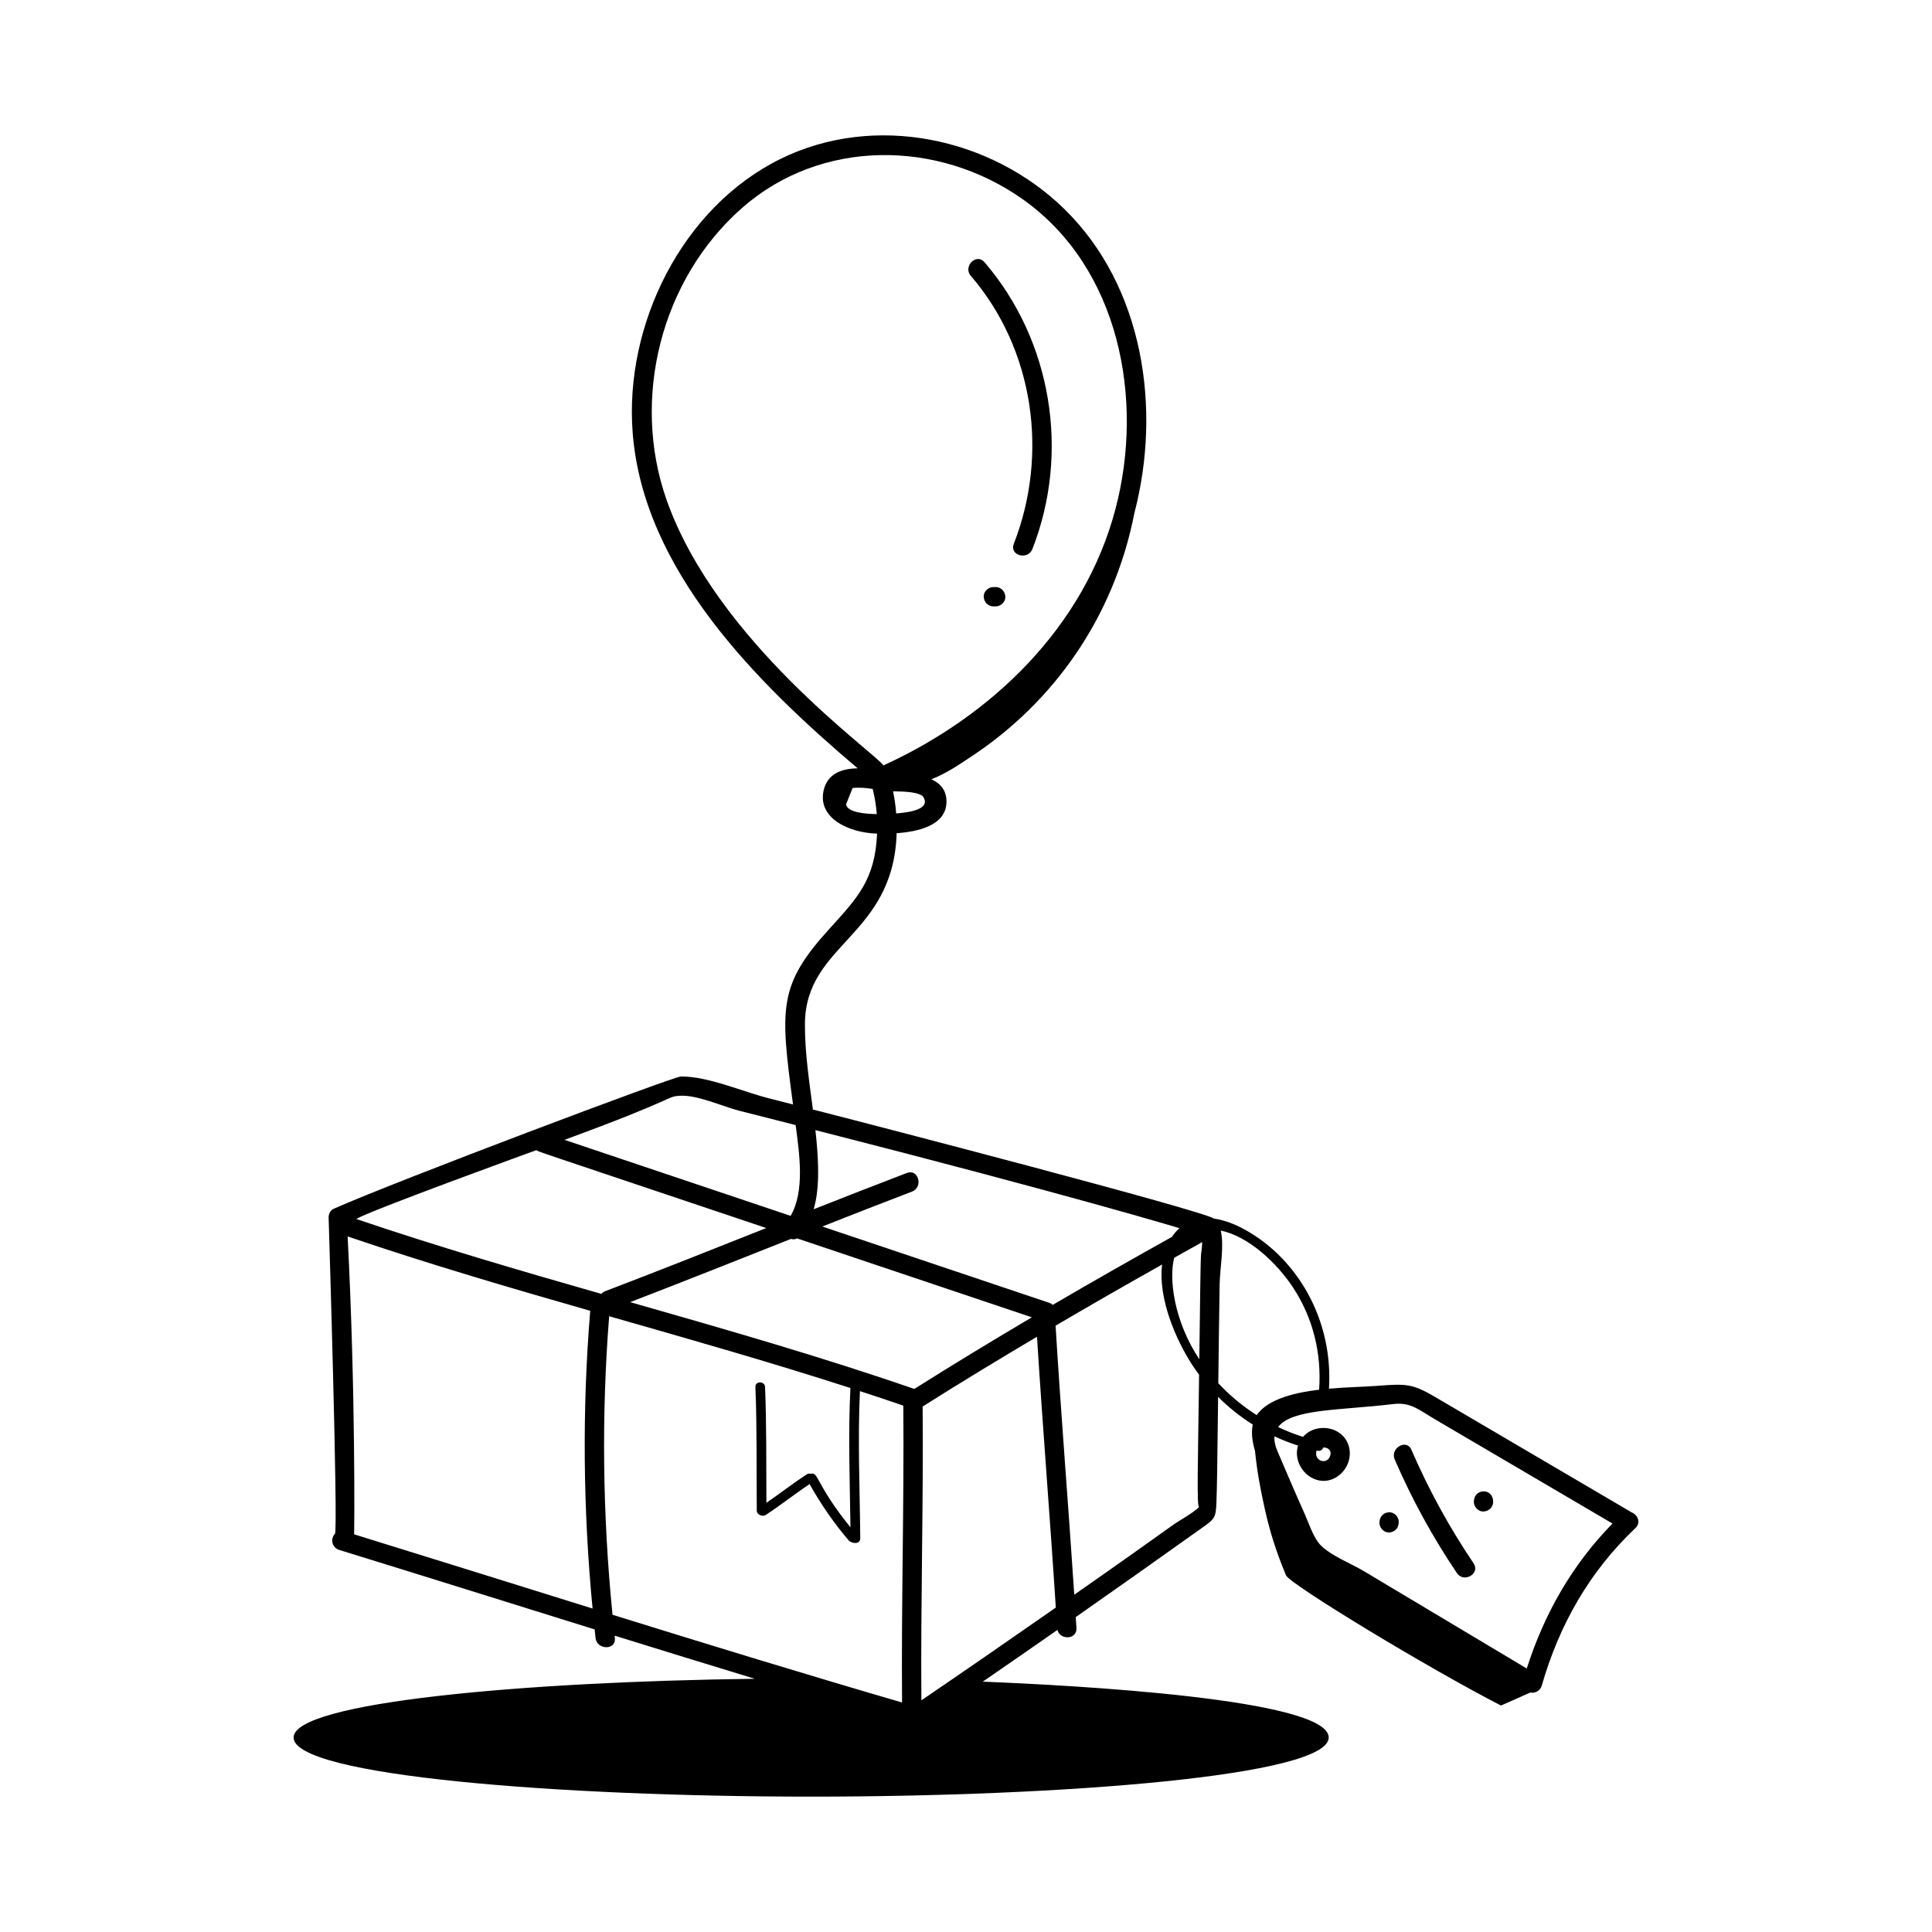 <svg id="Layer_1" enable-background="new 0 0 300 300" height="512" viewBox="0 0 300 300" width="512" xmlns="http://www.w3.org/2000/svg"><g id="New_Arrivals"><g><path d="m157.416 84.461c-.704 1.799 2.196 2.579 2.893.798 5.851-14.953 3.04-32.355-7.442-44.549-1.261-1.466-3.375.664-2.122 2.121 9.822 11.426 12.119 27.707 6.67 41.63z"/><path d="m154.611 91.159c-.121 0-.241 0-.362 0-.785 0-1.537.69-1.5 1.5.036.813.659 1.5 1.5 1.5h.362c.785 0 1.536-.69 1.5-1.5-.037-.812-.659-1.5-1.5-1.5z"/><path d="m194.878 225.316c.329 3.212.802 5.769 1.544 9.11 1.086 4.887 2.445 8.148 3.258 10.181.543 1.357 22.263 14.525 33.394 20.227 1.256-.543 3.089-1.374 4.552-2.02.749.162 1.549-.29 1.771-1.059 2.723-9.451 7.388-17.693 14.551-24.479.914-.866.331-2.061-.572-2.427-13.211-7.757-17.164-10.079-30.521-17.922-3.568-2.095-4.496-2.077-9.067-1.728-1.95.149-4.65.192-7.429.437.482-7.593-2.198-15.113-7.61-20.582-2.364-2.389-6.438-5.311-10.245-5.83-1.788-1.27-53.057-14.587-62.275-16.936-.579-4.407-1.255-8.809-1.24-13.251.045-12.57 13.735-13.536 14.243-29.657 3.458-.247 7.5-1.238 7.725-4.608.13-1.95-.873-3.09-2.33-3.771 2.187-.831 4.269-2.244 6.362-3.635 12.432-8.266 21.949-21.272 25.166-37.731 4.23-16.22 1.397-35.142-10.851-47.146-11.421-11.194-29.528-14.977-44.07-7.832-15.368 7.55-24.314 25.825-22.99 42.587 1.689 21.375 19.291 38.794 34.937 52.065-2.38.024-4.641.762-5.268 3.342-1.053 4.334 3.824 6.672 8.282 6.792-.328 7.195-3.023 9.947-7.477 14.863-7.897 8.716-7.578 12.243-5.579 27.193-1.249-.317-2.497-.639-3.747-.956-4.182-1.058-9.35-3.397-13.651-3.389-1.144.002-44.324 16.278-53.97 20.562-.467.208-.743.812-.743 1.295 0 .1 1.509 48.588.982 49.152-.781.836-.436 2.168.662 2.507 13.233 4.081 26.446 8.231 39.67 12.346.048.443.084.887.134 1.33.214 1.897 3.217 1.918 3 0-.014-.122-.023-.244-.037-.365 7.253 2.253 14.512 4.491 21.779 6.699-35.869.445-71.627 3.646-71.627 9.119 0 5.963 41.403 9.18 80.36 9.18 38.961 0 80.369-3.217 80.369-9.18 0-6.006-39.72-8.116-53.715-8.673 3.873-2.666 7.738-5.342 11.593-8.033.393 1.615 3.063 1.528 2.953-.297-.034-.564-.077-1.128-.112-1.693 6.518-4.562 13.017-9.153 19.493-13.776 2.077-1.482 2.272-1.558 2.36-4.161.103-3.065.107-4.508.256-16.262 1.631 1.635 3.435 3.076 5.38 4.298-.263 1.223-.082 2.638.349 4.112zm-55.718-99.007c-.092-1.169-.256-2.319-.484-3.432 1.851.014 4.28.112 4.745.949.997 1.796-2.008 2.316-4.26 2.483zm-35.652-48.685c-5.542-15.73-.872-34.234 11.688-45.309 12.264-10.813 30.458-10.662 43.577-1.402 15.06 10.628 18.924 31.066 14.448 48.086-4.823 18.336-19.176 32.154-36.042 39.854-1.396-2.057-25.907-19.186-33.672-41.229zm27.853 47.309c.346-.861.691-1.721 1.037-2.582 1.112-.089 2.074-.015 3.115.158.315 1.261.529 2.572.633 3.902-1.667-.016-4.485-.228-4.785-1.479zm84.949 93.091c2.729-.33 3.963.866 6.446 2.324 4.723 2.774 21.181 12.438 27.63 16.225-6.26 6.392-10.59 13.999-13.312 22.511-13.872-8.291-18.893-11.292-25.331-15.14-1.985-1.187-4.992-2.326-6.643-3.971-1.142-1.138-1.848-3.422-2.523-4.923-1.448-3.216-2.841-6.507-4.229-9.749-.376-.878-.505-1.625-.447-2.266 1.186.552 2.407 1.036 3.663 1.436-.658 1.94.487 4.535 2.823 5.298 2.021.661 4.074-.55 4.87-2.429.789-1.862.191-4.033-1.607-5.051-1.655-.938-3.988-.711-5.319.83-1.314-.415-2.608-.925-3.866-1.527 2.15-2.864 9.6-2.572 17.847-3.569zm-11.912 7.415c.015-.062.017-.121.024-.181.007-.007.015-.013.022-.021.054.012.106.026.16.038.441.092.756-.179.877-.51.684-.022 1.331.412 1.074 1.267-.456 1.514-2.485.813-2.157-.593zm-22.06-30.139c1.448-.811 2.894-1.625 4.346-2.43-.226 4.022-.19-3.642-.456 18.196-3.991-6.004-4.743-12.643-3.89-15.766zm.809-4.591c-.428.385-.83.837-1.179 1.36-6.198 3.459-12.37 6.962-18.493 10.549-.149-.135-.335-.247-.561-.323-11.743-3.947-23.486-7.895-35.229-11.842 4.635-1.83 9.275-3.647 13.932-5.422 1.786-.681 1.011-3.582-.797-2.893-4.84 1.845-9.662 3.735-14.479 5.638.828-2.835.773-5.961.583-8.92-.072-1.127-.184-2.251-.307-3.375 40.149 10.25 56.426 15.2 56.531 15.228zm-85.295 11.486c8.349-3.215 16.661-6.521 24.977-9.82.304.102.631.091.939-.079 12.152 4.085 24.305 8.17 36.458 12.255-6.131 3.628-12.227 7.317-18.251 11.124-14.547-5.025-29.334-9.256-44.122-13.481zm45.219 61.833c-.121-15.208.328-30.416.196-45.624 5.862-3.707 11.793-7.298 17.757-10.835.878 14.025 2.025 28.031 2.92 42.055-6.932 4.838-13.886 9.645-20.873 14.404zm-37.601-93.872c2.737-.212 6.709 1.663 9.389 2.338 2.896.73 5.792 1.471 8.687 2.207.573 4.384 1.471 10.225-.779 14.098-11.706-3.935-23.411-7.87-35.116-11.805 17.609-6.458 15.732-6.676 17.82-6.838zm-22.165 8.431c.354.288-1.947-.547 35.679 12.102-8.319 3.305-16.636 6.616-25 9.804-.258.099-.457.247-.613.42-12.745-3.648-25.471-7.359-38.031-11.623 1.468-1.083 27.865-10.667 27.966-10.704zm-28.318 59.663c.025-.153.26-21.728-1.009-46.257 12.439 4.241 25.044 7.932 37.671 11.549-1.267 15.39-1.109 30.867.365 46.233-12.342-3.843-24.677-7.711-37.027-11.525zm39.603-33.866c12.528 3.581 25.062 7.143 37.463 11.148-.371 7.206-.089 14.416.005 21.626-5.425-6.694-4.953-8.705-6.178-8.298-.179-.068-.388-.062-.603.078-2.147 1.392-4.159 2.977-6.271 4.419-.038-5.995.037-11.984-.208-17.977-.039-.962-1.54-.967-1.5 0 .26 6.397.153 12.791.213 19.191.006.69.95.954 1.352.694 2.344-1.52 4.521-3.273 6.85-4.813 1.736 3.093 3.738 6.001 6.04 8.705.487.572 1.834.683 1.826-.276-.061-7.625-.41-15.248-.048-22.868 2.25.734 4.495 1.481 6.734 2.249.138 15.367-.323 30.733-.193 46.1-15.034-4.383-30.006-8.973-44.96-13.622-1.533-15.403-1.74-30.921-.521-46.356zm87.78 32.252c-9.281 6.634-15.426 10.896-15.559 10.989-.913-13.928-2.053-27.841-2.901-41.774 5.48-3.221 10.996-6.38 16.538-9.495-.635 5.306 2.156 11.69 4.657 15.55.347.536.714 1.054 1.091 1.563-.163 13.251-.409 20.853.02 20.492-.604.767-3.26 2.256-3.846 2.674zm6.806-21.846c.063-5.12.125-10.241.208-15.36.039-2.426.736-5.938.176-8.341 4.315.865 8.723 5.056 11.189 8.783 3.155 4.768 4.478 10.299 4.084 15.921-3.201.379-7.885 1.284-9.689 3.95-2.182-1.395-4.201-3.062-5.968-4.954z"/><path d="m226.229 244.268c1.074 1.592 3.674.092 2.59-1.514-3.768-5.583-6.983-11.455-9.657-17.636-.765-1.767-3.35-.241-2.59 1.514 2.674 6.181 5.889 12.053 9.657 17.636z"/><path d="m215.698 237.962c.807-.036 1.5-.609 1.5-1.636 0-.785-.69-1.537-1.5-1.5-.808.036-1.5.609-1.5 1.636 0 .785.69 1.536 1.5 1.5z"/><path d="m230.359 234.704c.813-.036 1.5-.659 1.5-1.5 0-2.21-3-2.135-3 0 0 .785.69 1.537 1.5 1.5z"/></g></g></svg>